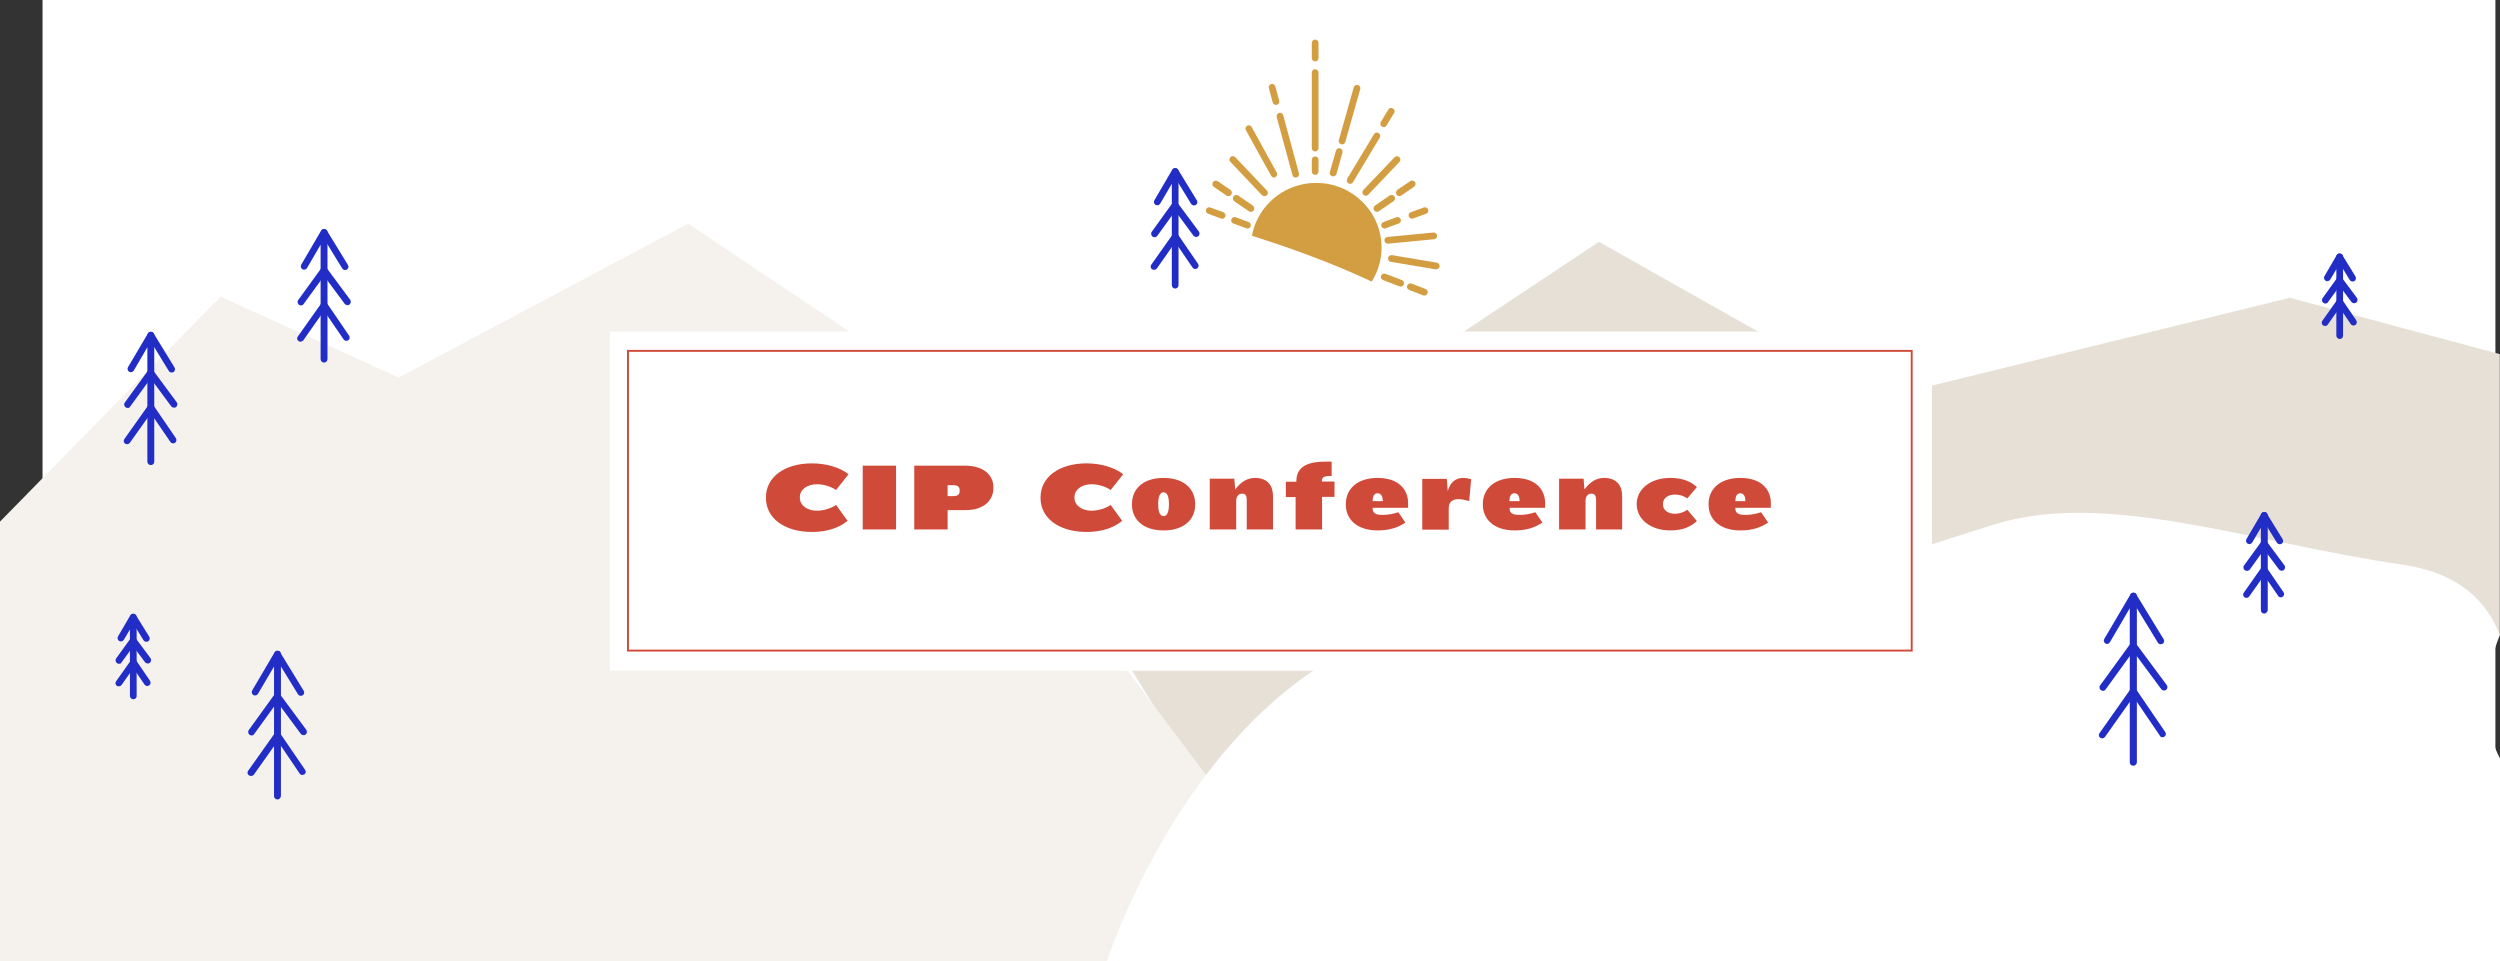 <svg version="1.1" xmlns="http://www.w3.org/2000/svg" x="0" y="0" viewBox="0 0 1304.6 501.7" xml:space="preserve">
  <rect x="0" y="0" width="1304.6" height="501.7" fill="#333333" stroke="none"/>
  <style>
    .st0{fill:#fff}.st1{fill:#d39e42}.st4{fill:#222dc5}.st7{fill:#d04a39}
  </style>
  <path class="st0" d="M22.2 0h1280v502H22.2V0z"/>
  <g transform="translate(624.049 20.65)">
    <path class="st1" d="M62.3 11.4c-1 0-1.8-.8-1.8-1.8V1.8c0-1 .7-1.8 1.7-1.8S64 .7 64 1.7v8c0 .9-.8 1.7-1.7 1.7zM62.3 70.6c-1 0-1.8-.8-1.8-1.8v-6c0-1 .7-1.8 1.7-1.8s1.8.7 1.8 1.7v6.1c0 1-.8 1.8-1.7 1.8zM62.3 58.4c-1 0-1.8-.8-1.8-1.8V17.3c0-1 .7-1.8 1.7-1.8s1.8.7 1.8 1.7v39.4c0 1-.8 1.7-1.7 1.8zM76.3 54.7c-.2 0-.3 0-.5-.1-.9-.3-1.5-1.2-1.2-2.1l7.8-27.6c.3-.9 1.2-1.5 2.2-1.2.9.3 1.4 1.2 1.2 2.1L78 53.4c-.2.7-.9 1.3-1.7 1.3zM71.6 71.4c-.2 0-.3 0-.5-.1-.9-.3-1.5-1.2-1.2-2.1L73.1 58c.2-.9 1.2-1.5 2.1-1.3.9.2 1.5 1.2 1.3 2.1v.1l-3.1 11.2c-.3.8-1 1.3-1.8 1.3zM80.5 75.3c-.3 0-.6-.1-.9-.3-.8-.5-1.1-1.6-.6-2.4l14-23.3c.5-.8 1.6-1 2.4-.5.8.5 1 1.5.6 2.3L82 74.4c-.3.6-.9.9-1.5.9zM98 45.7c-.3 0-.6-.1-.9-.3-.8-.5-1.1-1.6-.6-2.4l3.9-6.4c.5-.9 1.5-1.2 2.4-.7s1.2 1.5.7 2.4c0 0 0 .1-.1.1l-3.9 6.4c-.3.6-.9.9-1.5.9zM88.7 81.5c-1 0-1.8-.8-1.8-1.8 0-.5.2-.9.5-1.2l16.3-17.1c.7-.7 1.8-.7 2.5 0s.7 1.8 0 2.5L89.9 81c-.3.3-.7.5-1.2.5zM27 98.6c-.2 0-.4 0-.6-.1L19.6 96c-.9-.3-1.4-1.3-1.1-2.2.3-.9 1.3-1.4 2.2-1.1l6.8 2.5c.9.3 1.4 1.3 1.1 2.2-.2.7-.8 1.2-1.6 1.2zM13.8 93.5c-.2 0-.4 0-.6-.1l-6.8-2.5c-.9-.3-1.4-1.3-1.1-2.2.3-.9 1.3-1.4 2.2-1.1l6.8 2.5c.9.3 1.4 1.3 1.1 2.2-.2.7-.9 1.2-1.6 1.2z"/>
    <ellipse class="st1" cx="62.8" cy="108.5" rx="34.1" ry="33.7"/>
    <path class="st1" d="M112.8 93.5c-.7 0-1.4-.5-1.7-1.2-.3-.9.1-1.9 1-2.2h.1l6.8-2.5c.9-.3 1.9.2 2.2 1.1.3.9-.1 1.9-1 2.2h-.1l-6.8 2.5c-.1.1-.3.1-.5.1zM98.5 98.6c-.7 0-1.4-.5-1.7-1.2-.3-.9.2-1.9 1.1-2.2l6.8-2.5c.9-.3 1.9.2 2.2 1.1.3.9-.1 1.9-1 2.2h-.1L99 98.5c-.1.1-.3.1-.5.1zM41.8 34.1c-.8 0-1.5-.5-1.7-1.3l-2-7.4c-.3-.9.3-1.9 1.2-2.2.9-.3 1.9.3 2.2 1.2v.1l2 7.4c.2.9-.3 1.9-1.2 2.1-.2.1-.3.1-.5.1zM52.1 72c-.8 0-1.5-.5-1.7-1.3l-8.2-30.2c-.3-.9.3-1.9 1.2-2.2.9-.3 1.9.3 2.2 1.2v.1l8.2 30.2c.2.9-.3 1.9-1.2 2.1-.2.1-.4.1-.5.1zM40.8 72c-.6 0-1.2-.4-1.5-.9L26.1 47.3c-.5-.9-.1-1.9.7-2.4.8-.4 1.9-.1 2.3.7l13.1 23.8c.5.9.1 1.9-.7 2.4-.2.1-.5.2-.7.2zM28.7 89.9c-.4 0-.7-.1-1-.3l-7.6-5.2c-.8-.5-1-1.6-.5-2.5.5-.8 1.6-1 2.5-.5l7.6 5.2c.8.6 1 1.6.5 2.5-.3.5-.9.8-1.5.8zM17 81.7c-.4 0-.7-.1-1-.3l-6.6-4.5c-.8-.5-1-1.6-.5-2.5.5-.8 1.6-1 2.5-.5l6.6 4.5c.8.6 1 1.6.5 2.5-.4.6-.9.8-1.5.8zM35.8 81.7c-.5 0-.9-.2-1.3-.5L18 63.8c-.7-.7-.6-1.8.1-2.5s1.8-.6 2.5.1l16.5 17.4c.7.7.6 1.8-.1 2.5-.4.3-.8.4-1.2.4zM100.1 106.5c-.9 0-1.6-.7-1.7-1.6-.1-1 .6-1.8 1.6-1.9l23.9-2.3c1-.1 1.8.6 2 1.5.1 1-.6 1.8-1.5 2h-.1l-23.9 2.3h-.3zM94.5 89.9c-.6 0-1.1-.3-1.5-.8-.5-.8-.3-1.9.5-2.5l7.6-5.2c.8-.6 1.9-.4 2.5.4.6.8.4 1.9-.4 2.5l-7.6 5.2c-.4.3-.8.4-1.1.4zM106.2 81.7c-.6 0-1.1-.3-1.5-.8-.5-.8-.3-1.9.5-2.5l6.6-4.5c.8-.6 1.9-.4 2.5.4.6.8.4 1.9-.4 2.5l-6.6 4.5c-.4.3-.7.4-1.1.4zM125.4 119.9h-.3l-23.3-3.9c-1-.1-1.6-1-1.5-2 .1-1 1-1.6 2-1.5h.1l23.3 3.9c1 .2 1.6 1.1 1.5 2-.2.9-.9 1.5-1.8 1.5zM106.9 128.9c-.2 0-.4 0-.6-.1l-8.6-3.3c-.9-.3-1.4-1.3-1.1-2.2.3-.9 1.3-1.4 2.2-1.1h.1l8.6 3.3c.9.3 1.3 1.3 1 2.2-.2.7-.8 1.2-1.6 1.2zM119.2 133.6c-.2 0-.4 0-.6-.1l-7.4-2.9c-.9-.4-1.3-1.4-.9-2.3.4-.8 1.3-1.3 2.2-1l7.4 2.9c.9.3 1.3 1.3 1 2.2-.3.8-1 1.2-1.7 1.2z"/>
  </g>
  <path class="st0" d="M489.2 86.5S756.3 121.7 792 210.8L584.2 378.5l-95-16.3V86.5z"/>
  <path d="M563.6 306l270.8-179.8 145.3 82 215.2-52.8 109.6 29.4v146.6H834.9l-203.8 83.9L563.6 306z" fill="#e6e0d6"/>
  <path d="M467.2 189l235.4 312.7H0V272.2l115.1-117.4 93 42.2 151-80.3L467.2 189z" fill="#f5f2ee"/>
  <path class="st0" d="M1304.5 331.4c-15.5 38.7.1 64.3.1 64.3v106h-727s56.6-177.3 196.1-180.6 207.4-28.7 266.5-47.3c59.1-18.6 135.1 9.6 213.9 20.9 29.3 4.3 43.8 19.4 50.4 36.7"/>
  <path class="st4" d="M613.3 150.6c-1 0-1.8-.8-1.8-1.8V95.9l-6.1 10.4c-.5.8-1.6 1.1-2.4.6-.8-.5-1.1-1.6-.6-2.4l9.3-15.9c.4-.7 1.2-1 2-.8.8.2 1.3.9 1.3 1.7v59.3c0 1-.7 1.7-1.7 1.8z"/>
  <path class="st4" d="M623.1 107.2c-.6 0-1.2-.3-1.5-.8l-9.8-16c-.5-.8-.3-1.9.6-2.4.8-.5 1.9-.3 2.4.6l9.8 16c.5.8.2 1.9-.6 2.4-.3.1-.6.2-.9.2zM602.5 123.8c-1 0-1.8-.8-1.8-1.8 0-.4.1-.7.3-1l10.8-15c.3-.5.9-.7 1.4-.7.6 0 1.1.3 1.4.7l11 14.8c.6.8.4 1.9-.3 2.5-.8.6-1.9.4-2.5-.3l-9.5-12.9-9.4 13c-.3.4-.8.7-1.4.7z"/>
  <path class="st4" d="M602.2 140.8c-.4 0-.7-.1-1-.3-.8-.5-1-1.6-.4-2.4l11.1-15.7c.3-.5.9-.7 1.5-.7s1.1.3 1.4.8l10.4 15.2c.5.8.3 1.9-.5 2.4s-1.9.3-2.4-.5l-9-13.2-9.6 13.7c-.4.4-.9.7-1.5.7zM169.1 189.2c-1 0-1.8-.8-1.8-1.8v-59.7l-7.1 12.2c-.5.8-1.6 1.1-2.4.6s-1.1-1.6-.6-2.4l10.4-17.8c.4-.7 1.2-1 2-.8.8.2 1.3.9 1.3 1.7v66.1c0 1.1-.8 1.9-1.8 1.9z"/>
  <path class="st4" d="M180.1 140.9c-.6 0-1.2-.3-1.5-.8l-10.9-17.8c-.5-.8-.3-1.9.6-2.4.8-.5 1.9-.3 2.4.6l10.9 17.8c.5.8.2 1.9-.6 2.4-.3.1-.6.2-.9.2zM157.1 159.4c-1 0-1.8-.8-1.8-1.8 0-.4.1-.7.3-1l12.1-16.7c.3-.5.9-.7 1.4-.7.6 0 1.1.3 1.4.7l12.2 16.5c.6.8.4 1.9-.3 2.5s-1.9.4-2.5-.3L169.1 144l-10.7 14.7c-.2.4-.8.7-1.3.7z"/>
  <path class="st4" d="M156.8 178.3c-.4 0-.7-.1-1-.3-.8-.5-1-1.6-.4-2.4l12.4-17.5c.3-.5.9-.7 1.4-.7.6 0 1.1.3 1.4.8l11.6 17c.5.8.3 1.9-.5 2.4s-1.9.3-2.4-.5l-10.2-14.9-10.9 15.5c-.3.3-.9.6-1.4.6z"/>
  <g>
    <path class="st4" d="M1113.2 399.6c-1 0-1.8-.8-1.8-1.8v-80.4l-10.4 17.8c-.5.8-1.5 1.1-2.3.6-.8-.5-1.1-1.6-.6-2.4l13.7-23.3c.4-.7 1.2-1 2-.8.8.2 1.3.9 1.3 1.7v86.9c-.1.9-.9 1.7-1.9 1.7z"/>
    <path class="st4" d="M1127.6 336.2c-.6 0-1.2-.3-1.5-.8l-14.3-23.4c-.5-.8-.3-1.9.6-2.4.8-.5 1.9-.3 2.4.6l14.3 23.4c.5.8.2 1.9-.6 2.4-.3 0-.6.1-.9.2zM1097.4 360.5c-1 0-1.8-.8-1.8-1.8 0-.4.1-.7.3-1l15.9-21.9c.3-.5.9-.7 1.4-.7.6 0 1.1.3 1.4.7l16.1 21.7c.6.8.4 1.9-.3 2.5-.8.6-1.9.4-2.5-.3l-14.7-19.8-14.5 20c-.2.3-.7.6-1.3.6z"/>
    <path class="st4" d="M1097 385.3c-.4 0-.7-.1-1-.3-.8-.5-1-1.6-.4-2.4l16.2-23c.4-.4.9-.7 1.5-.7s1.1.3 1.4.8l15.2 22.3c.6.8.4 1.9-.4 2.4-.8.6-1.9.4-2.4-.4v-.1l-13.8-20.3-14.8 20.9c-.4.5-.9.8-1.5.8z"/>
  </g>
  <g>
    <path class="st4" d="M1181.6 320.2c-1 0-1.8-.8-1.8-1.8v-43l-4.5 7.7c-.5.8-1.6 1.1-2.4.6s-1.1-1.6-.6-2.4l7.8-13.3c.4-.7 1.2-1 2-.8.8.2 1.3.9 1.3 1.7v49.5c-.1 1-.9 1.7-1.8 1.8z"/>
    <path class="st4" d="M1189.7 284c-.6 0-1.2-.3-1.5-.8l-8.2-13.3c-.5-.8-.3-1.9.6-2.4.8-.5 1.9-.3 2.4.6l8.2 13.3c.5.8.2 1.9-.6 2.4-.2.1-.5.2-.9.2zM1172.5 297.9c-1 0-1.8-.8-1.8-1.8 0-.4.1-.7.3-1l9.1-12.5c.3-.5.9-.7 1.4-.7.6 0 1.1.3 1.4.7l9.2 12.4c.6.8.4 1.9-.3 2.5-.8.6-1.9.4-2.5-.3l-7.8-10.4-7.6 10.6c-.3.2-.8.5-1.4.5z"/>
    <path class="st4" d="M1172.3 312c-.4 0-.7-.1-1-.3-.8-.5-1-1.6-.4-2.4l9.2-13.1c.3-.5.9-.7 1.4-.7.6 0 1.1.3 1.4.8l8.7 12.7c.6.8.4 1.9-.4 2.4-.8.6-1.9.4-2.4-.4v-.1l-7.3-10.6-7.8 11c-.3.4-.8.7-1.4.7z"/>
  </g>
  <g>
    <path class="st4" d="M144.8 417.2c-1 0-1.8-.8-1.8-1.8v-67.6l-8.4 14.3c-.5.8-1.6 1.1-2.4.6-.8-.5-1.1-1.6-.6-2.4l11.7-19.9c.4-.7 1.2-1 2-.8.8.2 1.3.9 1.3 1.7v74.1c-.1 1-.9 1.8-1.8 1.8z"/>
    <path class="st4" d="M157 363.1c-.6 0-1.2-.3-1.5-.8l-12.2-19.9c-.5-.8-.3-1.9.6-2.4.8-.5 1.9-.3 2.4.6l12.2 19.9c.5.8.2 1.9-.6 2.4-.3.1-.6.2-.9.2zM131.3 383.8c-1 0-1.8-.8-1.8-1.8 0-.4.1-.7.3-1l13.5-18.7c.3-.5.9-.7 1.4-.7.6 0 1.1.3 1.4.7l13.7 18.5c.6.8.4 1.9-.3 2.5-.8.6-1.9.4-2.5-.3l-12.3-16.6-12.1 16.7c-.2.5-.8.7-1.3.7z"/>
    <path class="st4" d="M130.9 404.9c-.4 0-.7-.1-1-.3-.8-.5-1-1.6-.4-2.4l13.9-19.6c.3-.5.9-.7 1.4-.7.6 0 1.1.3 1.4.8l13 19c.6.8.4 1.9-.4 2.4s-1.9.4-2.4-.4l-11.5-17-12.4 17.5c-.4.5-1 .8-1.6.7z"/>
  </g>
  <g>
    <path class="st4" d="M78.7 242.7c-1 0-1.8-.8-1.8-1.8v-59.7l-7.1 12.2c-.5.8-1.6 1.1-2.4.6s-1.1-1.6-.6-2.4L77.2 174c.4-.7 1.2-1 2-.8.8.2 1.3.9 1.3 1.7V241c0 .9-.8 1.7-1.8 1.7z"/>
    <path class="st4" d="M89.6 194.4c-.6 0-1.2-.3-1.5-.8l-10.9-17.8c-.5-.8-.3-1.9.6-2.4.8-.5 1.9-.3 2.4.6l10.9 17.8c.5.8.2 1.9-.6 2.4-.3.1-.6.2-.9.2zM66.6 212.9c-1 0-1.8-.8-1.8-1.8 0-.4.1-.7.3-1l12.1-16.7c.3-.5.9-.7 1.4-.7.6 0 1.1.3 1.4.7l12.2 16.5c.6.8.4 1.9-.3 2.5s-1.9.4-2.5-.3l-10.8-14.6-10.7 14.7c-.2.5-.7.7-1.3.7z"/>
    <path class="st4" d="M66.3 231.8c-.4 0-.7-.1-1-.3-.8-.5-1-1.6-.4-2.4l12.4-17.5c.3-.5.9-.7 1.5-.7s1.1.3 1.4.8l11.6 17c.5.8.3 1.9-.5 2.4s-1.9.3-2.4-.5l-10.2-14.9L67.8 231c-.3.5-.9.8-1.5.8z"/>
  </g>
  <g>
    <path class="st4" d="M1221 176.9c-1 0-1.8-.8-1.8-1.8v-34.6l-3.2 5.4c-.5.8-1.6 1.1-2.4.6-.8-.5-1.1-1.6-.6-2.4l6.4-11c.4-.7 1.2-1 2-.8.8.2 1.3.9 1.3 1.7v41.1c0 1-.7 1.8-1.7 1.8z"/>
    <path class="st4" d="M1227.7 146.9c-.6 0-1.2-.3-1.5-.8l-6.8-11.1c-.5-.8-.3-1.9.6-2.4.8-.5 1.9-.3 2.4.6l6.8 11.1c.5.8.2 1.9-.6 2.4-.2.1-.5.2-.9.2zM1213.5 158.4c-1 0-1.8-.8-1.8-1.8 0-.4.1-.7.3-1l7.5-10.4c.3-.5.9-.7 1.4-.7.6 0 1.1.3 1.4.7l7.6 10.2c.6.8.4 1.9-.3 2.5-.8.6-1.9.4-2.5-.3l-6.2-8.3-6.1 8.4c-.2.4-.7.7-1.3.7z"/>
    <path class="st4" d="M1213.3 170.1c-.4 0-.7-.1-1-.3-.8-.5-1-1.6-.4-2.4l7.7-10.9c.3-.5.9-.7 1.4-.7.6 0 1.1.3 1.4.8l7.2 10.6c.5.8.3 1.9-.5 2.4s-1.9.3-2.4-.5l-5.8-8.5-6.2 8.8c-.3.5-.8.7-1.4.7z"/>
  </g>
  <g>
    <path class="st4" d="M69.6 364.9c-1 0-1.8-.8-1.8-1.8v-34.6l-3.2 5.4c-.5.8-1.6 1.1-2.4.6-.8-.5-1.1-1.6-.6-2.4l6.4-11c.4-.7 1.2-1 2-.8.8.2 1.3.9 1.3 1.7v41.1c.1 1-.7 1.8-1.7 1.8z"/>
    <path class="st4" d="M76.4 334.9c-.6 0-1.2-.3-1.5-.8l-6.8-11c-.5-.8-.3-1.9.6-2.4.8-.5 1.9-.3 2.4.6l6.8 11c.5.8.2 1.9-.6 2.4-.3.1-.6.2-.9.2zM62.1 346.4c-1 0-1.8-.8-1.8-1.8 0-.4.1-.7.3-1l7.5-10.4c.3-.5.9-.7 1.4-.7.5 0 1.1.3 1.4.7l7.6 10.2c.6.8.4 1.9-.3 2.5-.8.6-1.9.4-2.5-.3l-6.2-8.3-6.1 8.4c-.2.5-.7.7-1.3.7z"/>
    <path class="st4" d="M62 358.2c-.4 0-.7-.1-1-.3-.8-.5-1-1.6-.4-2.4l7.7-10.9c.3-.5.9-.7 1.4-.7.6 0 1.1.3 1.4.8l7.2 10.6c.5.8.3 1.9-.5 2.4s-1.9.3-2.4-.5l-5.8-8.5-6.2 8.8c-.3.4-.9.6-1.4.7z"/>
  </g>
  <path class="st0" d="M318.2 173h690v177h-690V173z"/>
  <g>
    <path class="st0" d="M327.2 182.6h670.9V340H327.2V182.6z"/>
    <path d="M327.7 183.1h669.9v156.4H327.7V183.1z" fill="none" stroke="#d04a39"/>
  </g>
  <g>
    <path class="st7" d="M423.8 277.6c-14.6 0-24.1-7.3-24.1-17.7v-.4c0-10.4 9.5-17.7 24.1-17.7 7.7 0 15.1 2.4 19 5.7l-6.5 8.2c-2.7-1.8-6.4-3-10-3-5 0-8.9 2.7-8.9 6.8v.2c0 4.1 3.9 6.8 8.9 6.8 3.9 0 7.9-1.5 10-3l6 8.3c-4.4 3.7-10.9 5.8-18.5 5.8zM450.2 276.3V243h17.4v33.3h-17.4zM503.9 266.2h-9.4v10.1h-17.4V243h26.4c10 0 14.9 5.1 14.9 11.2v.5c0 6-4.5 11.5-14.5 11.5zm-3.1-10.2c0-1.9-.8-2.8-3.4-2.8h-2.9v5.7h2.9c2.6 0 3.4-1 3.4-2.8v-.1zM567.1 277.6c-14.6 0-24.1-7.3-24.1-17.7v-.4c0-10.4 9.5-17.7 24.1-17.7 7.7 0 15.1 2.4 19 5.7l-6.5 8.2c-2.7-1.8-6.4-3-10-3-5 0-8.9 2.7-8.9 6.8v.2c0 4.1 3.9 6.8 8.9 6.8 3.9 0 7.9-1.5 10-3l6 8.3c-4.4 3.7-10.9 5.8-18.5 5.8zM607.2 276.8c-10.9 0-16.5-5.9-16.5-13.5v-.3c0-7.6 5.5-13.6 16.5-13.6 10.9 0 16.5 6 16.5 13.6v.3c0 7.6-5.6 13.5-16.5 13.5zM610 263c0-4.1-1-6.1-2.8-6.1s-2.8 2-2.8 6.1v.2c0 4.1 1 6.1 2.8 6.1s2.8-2 2.8-6.1v-.2zM650.6 276.3v-15.5c0-2-.6-3.2-2.4-3.2-2 0-3.1 1.6-3.1 3.8v14.9h-13.8v-26.5h12.8l.5 5.6c2.8-3.7 6-6 10.3-6 6.8 0 9.4 4.3 9.4 9.4v17.5h-13.7zM689.9 259.4v16.9h-13.8v-16.9H671v-8h5.5v-.3c0-6.7 4.5-10.2 15.2-10.2h3.2v7.5h-1.1c-2.9 0-4 .8-4 2.6v.3h6.6v8h-6.5zM718.9 276.8c-10.9 0-16.6-5.9-16.6-13.5v-.3c0-7.6 5.7-13.6 16.6-13.6 10.9 0 15.9 6 15.9 13.1v2.5h-18.5v.5c0 2.4 1.9 3.2 5 3.2 3.2 0 5.7-.5 8.4-1.4l3.7 5.4c-3.5 2.4-7.9 4.1-14.5 4.1zm2.7-15.5c0-1.8-.7-3.9-2.7-3.9s-2.6 2-2.6 3.9v.2h5.3v-.2zM756 265.3v11.1h-13.8v-26.5H755l.5 6.4c1.5-5.5 5.5-8.3 12.2-6.2l-1 11.4c-7.8-2.4-10.7-.3-10.7 3.8zM790.4 276.8c-10.9 0-16.6-5.9-16.6-13.5v-.3c0-7.6 5.7-13.6 16.6-13.6 10.9 0 15.9 6 15.9 13.1v2.5h-18.5v.5c0 2.4 1.9 3.2 5 3.2 3.2 0 5.7-.5 8.4-1.4l3.7 5.4c-3.6 2.4-7.9 4.1-14.5 4.1zm2.6-15.5c0-1.8-.7-3.9-2.7-3.9s-2.6 2-2.6 3.9v.2h5.3v-.2zM832.9 276.3v-15.5c0-2-.7-3.2-2.4-3.2-2 0-3.1 1.6-3.1 3.8v14.9h-13.8v-26.5h12.8l.4 5.6c2.8-3.7 6-6 10.3-6 6.8 0 9.4 4.3 9.4 9.4v17.5h-13.6zM871.6 276.8c-10.4 0-17.5-6-17.5-13.6v-.3c0-7.6 7.2-13.5 17.4-13.5 6.9 0 11 2 14 4.8l-5 5.9c-1.7-1.2-3.7-2-6.5-2-3.5 0-6.2 1.8-6.2 4.9v.2c0 3 2.6 4.9 6.2 4.9 2.5 0 5-.9 6.5-2.1l5 5.9c-3 2.8-7 4.9-13.9 4.9zM908.2 276.8c-10.9 0-16.6-5.9-16.6-13.5v-.3c0-7.6 5.7-13.6 16.6-13.6 10.9 0 15.9 6 15.9 13.1v2.5h-18.5v.5c0 2.4 1.9 3.2 5 3.2 3.2 0 5.7-.5 8.4-1.4l3.7 5.4c-3.6 2.4-7.9 4.1-14.5 4.1zm2.6-15.5c0-1.8-.6-3.9-2.6-3.9s-2.6 2-2.6 3.9v.2h5.2v-.2z"/>
  </g>
</svg>
